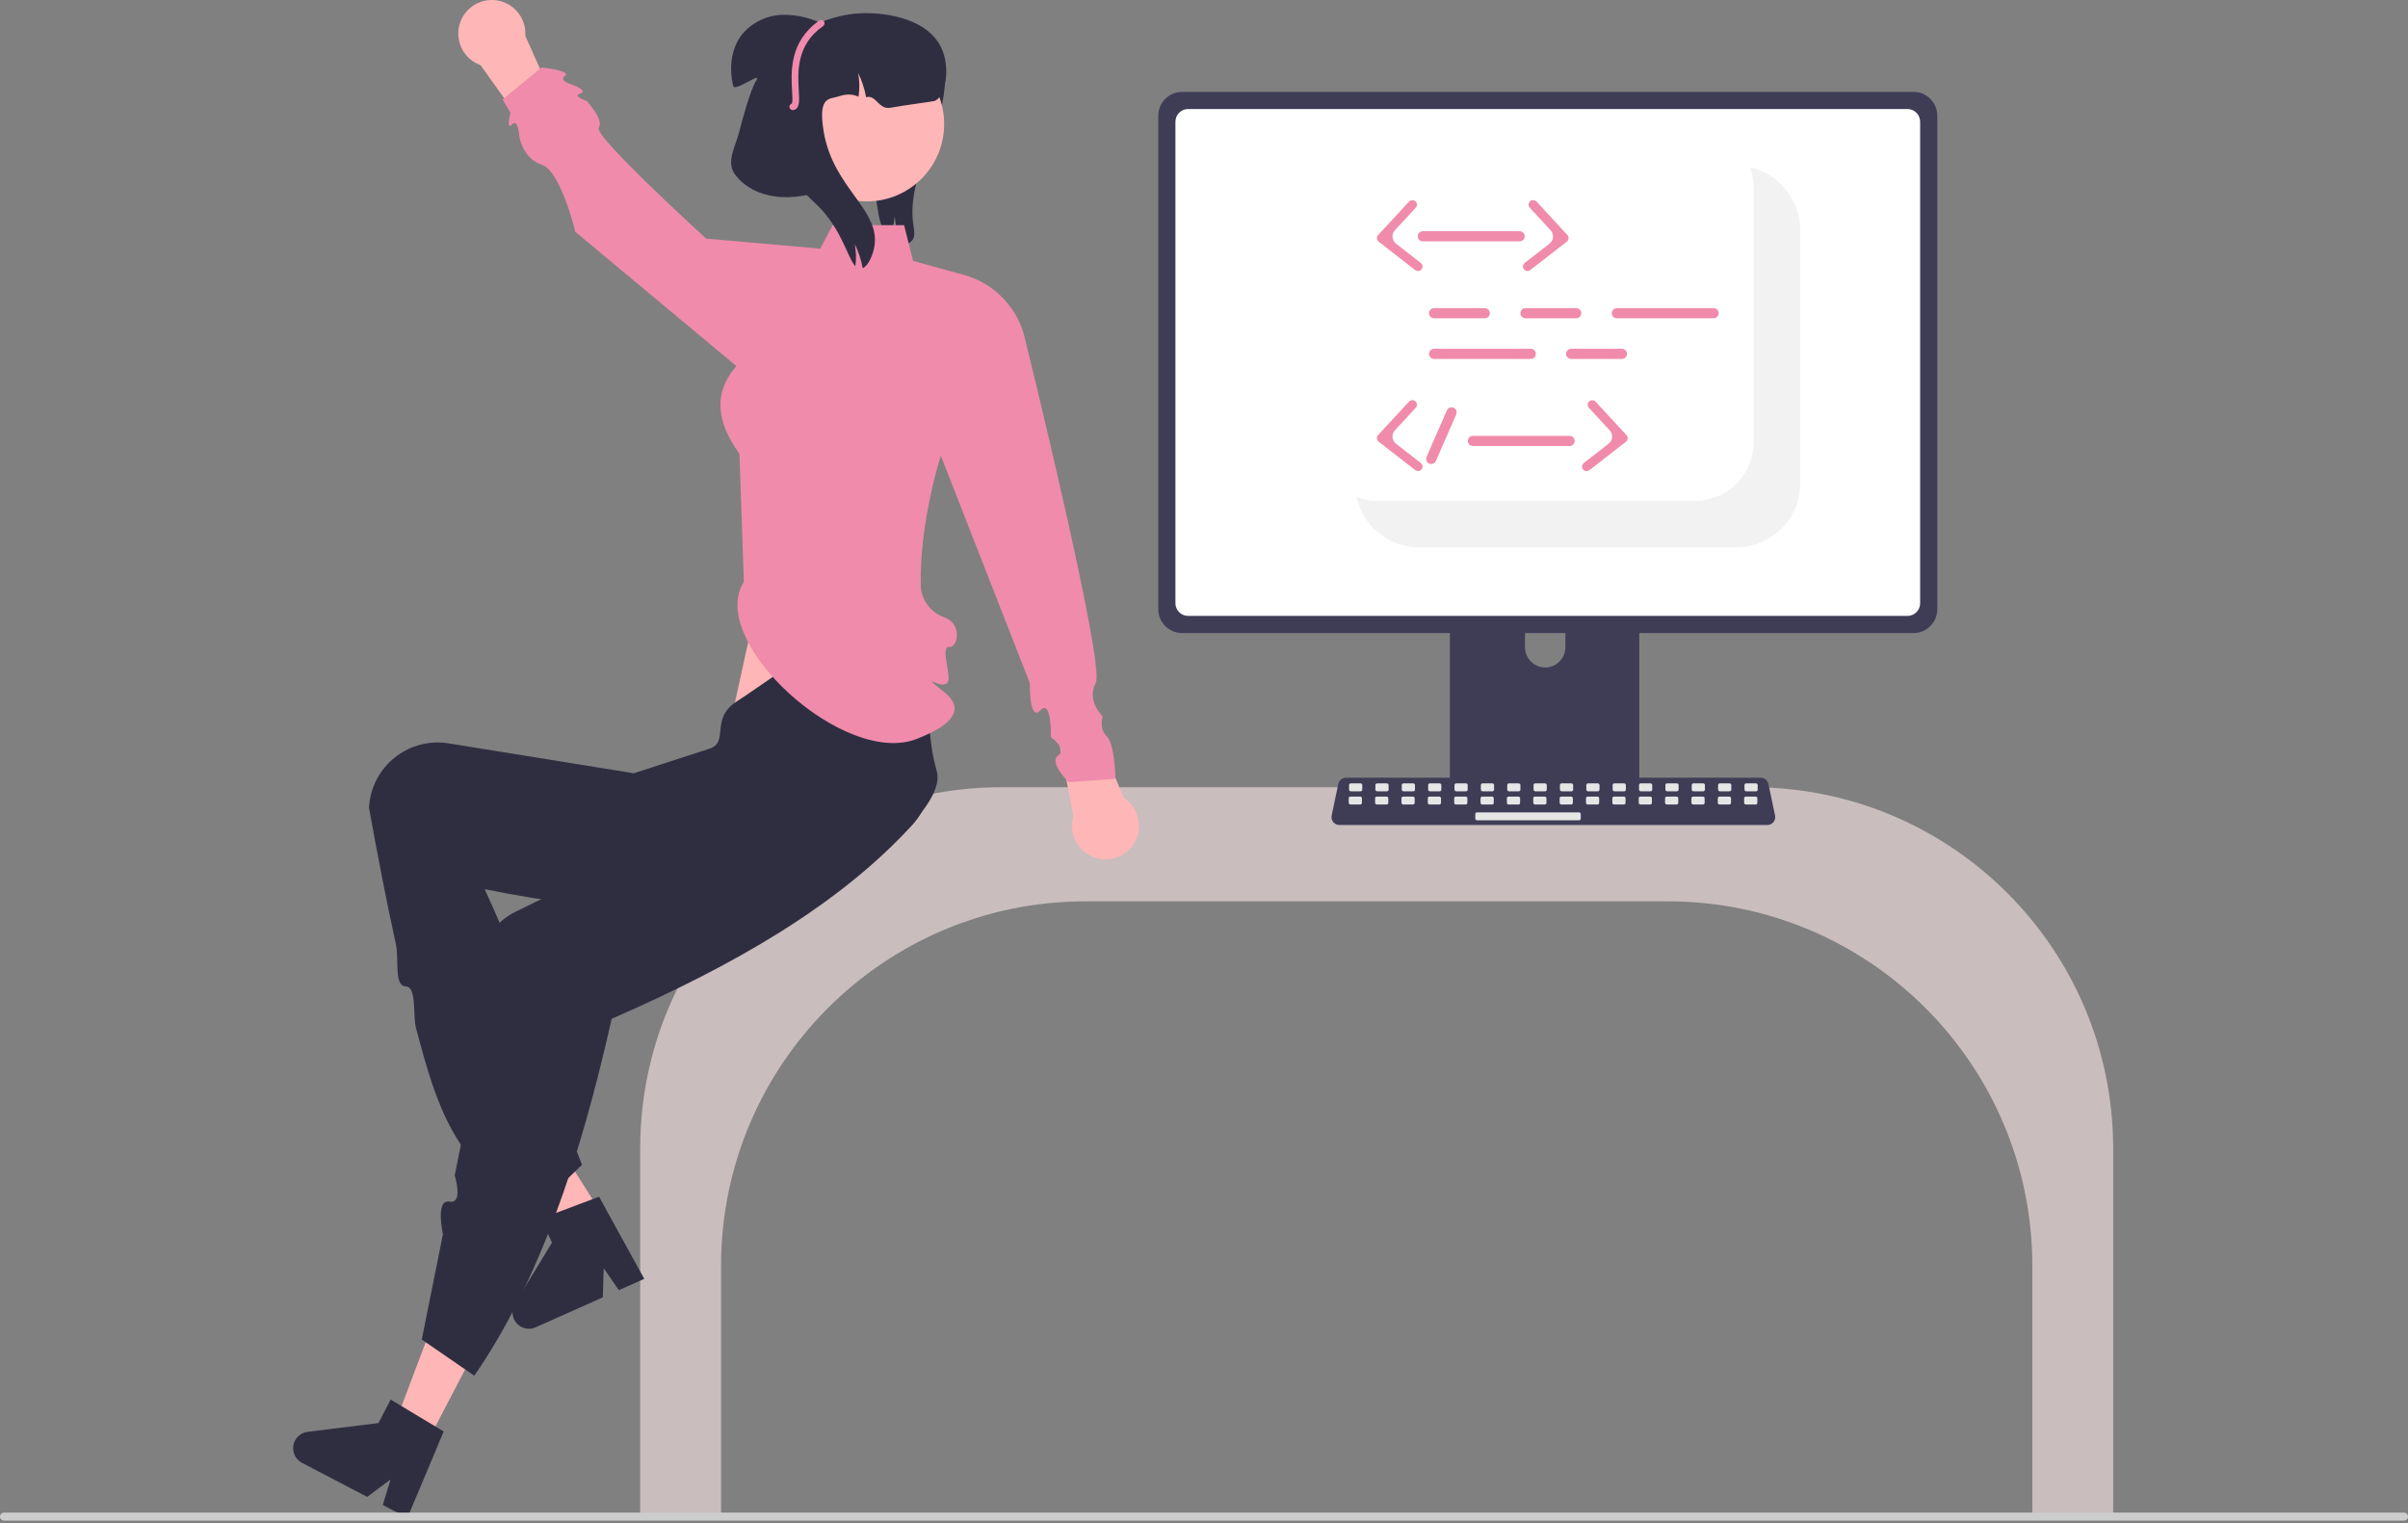 <?xml version="1.0" encoding="UTF-8"?>
<svg id="Capa_1" data-name="Capa 1" xmlns="http://www.w3.org/2000/svg" viewBox="0 0 717.67 453.96">
  <rect x="0" y="0" width="717.67" height="453.96" fill="#808080" stroke="none"/>
  <defs>
    <style>
      .cls-1 {
        fill: #f2f2f2;
      }

      .cls-2 {
        fill: #e6e6e6;
      }

      .cls-3 {
        fill: #fff;
      }

      .cls-4 {
        fill: #f08bad;
      }

      .cls-5 {
        fill: #f08bab;
      }

      .cls-6 {
        fill: #ffb6b6;
      }

      .cls-7 {
        fill: #ccc;
      }

      .cls-8 {
        fill: #c9bdbd;
      }

      .cls-9 {
        fill: #3f3d56;
      }

      .cls-10 {
        fill: #2f2e41;
      }
    </style>
  </defs>
  <path class="cls-10" d="M271.99,71.48c-1.01,1.31-2.76,1.82-4.31,1.26-.23-.07-.46-.15-.68-.25,.25-2.67,.13-5.36-.37-7.99-.19,2.26-.75,4.48-1.64,6.57-.73-.73-1.32-1.58-1.76-2.51-.81-1.93-1.35-3.97-1.6-6.05-1.2-7.09-2.39-14.46-.43-21.39,2.88-10.12,11.96-17.39,15.75-27.21l1.87-1.68c3.2,5.45,3.34,12.21,2.04,18.39-1.3,6.19-3.91,11.99-5.98,17.96s-3.61,12.31-2.65,18.56c.22,1.47,.56,3.09-.23,4.34Z"/>
  <polygon class="cls-6" points="230.47 157.1 218.29 212.78 271.47 230.1 263.65 157.1 230.47 157.1"/>
  <path class="cls-8" d="M605.7,452.6h24.1v-110.47c-.07-59.36-48.17-107.46-107.53-107.53h-223.94c-59.36,.07-107.46,48.17-107.53,107.53v110.47h24.1v-75.47c.07-59.91,48.62-108.46,108.53-108.53h173.75c59.91,.07,108.46,48.62,108.53,108.53v75.47Z"/>
  <path class="cls-9" d="M485.85,153.13h-51.01c-1.5,0-2.72,1.22-2.72,2.72v80.57h56.45v-80.57c0-1.5-1.22-2.72-2.72-2.72h0Zm-25.33,45.78c-3.32-.02-6.01-2.7-6.02-6.02v-9.29c0-3.33,2.7-6.02,6.02-6.02s6.02,2.7,6.02,6.02h0v9.29c-.02,3.32-2.7,6.01-6.02,6.02Z"/>
  <path class="cls-9" d="M570.31,27.39h-218.03c-3.9,0-7.06,3.17-7.07,7.07V181.58c0,3.9,3.17,7.06,7.07,7.07h218.03c3.9,0,7.06-3.17,7.07-7.07V34.45c0-3.9-3.17-7.06-7.07-7.07Z"/>
  <path class="cls-3" d="M568.49,32.49h-214.39c-2.09,0-3.78,1.7-3.78,3.79V179.76c0,2.09,1.69,3.78,3.78,3.78h214.39c2.09,0,3.78-1.69,3.78-3.78V36.28c0-2.09-1.69-3.78-3.78-3.79Z"/>
  <path class="cls-9" d="M431.95,233.85v7.77c0,.84,.68,1.52,1.52,1.52h53.76c.84,0,1.52-.68,1.52-1.52v-7.77h-56.8Z"/>
  <path class="cls-9" d="M526.73,245.85h-127.55c-1.3,0-2.35-1.05-2.35-2.35,0-.16,.02-.32,.05-.48l1.98-9.4c.23-1.08,1.19-1.86,2.3-1.86h123.59c1.11,0,2.06,.78,2.3,1.86l1.98,9.4c.27,1.27-.54,2.51-1.81,2.78-.16,.03-.32,.05-.48,.05Z"/>
  <rect class="cls-2" x="402.07" y="233.45" width="3.93" height="2.36" rx=".49" ry=".49"/>
  <rect class="cls-2" x="409.92" y="233.45" width="3.93" height="2.36" rx=".49" ry=".49"/>
  <rect class="cls-2" x="417.78" y="233.45" width="3.93" height="2.36" rx=".49" ry=".49"/>
  <rect class="cls-2" x="425.64" y="233.45" width="3.93" height="2.36" rx=".49" ry=".49"/>
  <rect class="cls-2" x="433.49" y="233.45" width="3.93" height="2.36" rx=".49" ry=".49"/>
  <rect class="cls-2" x="441.35" y="233.45" width="3.93" height="2.36" rx=".49" ry=".49"/>
  <rect class="cls-2" x="449.21" y="233.45" width="3.93" height="2.36" rx=".49" ry=".49"/>
  <rect class="cls-2" x="457.06" y="233.45" width="3.93" height="2.36" rx=".49" ry=".49"/>
  <rect class="cls-2" x="464.92" y="233.45" width="3.93" height="2.36" rx=".49" ry=".49"/>
  <rect class="cls-2" x="472.78" y="233.45" width="3.93" height="2.36" rx=".49" ry=".49"/>
  <rect class="cls-2" x="480.63" y="233.45" width="3.93" height="2.36" rx=".49" ry=".49"/>
  <rect class="cls-2" x="488.49" y="233.45" width="3.93" height="2.36" rx=".49" ry=".49"/>
  <rect class="cls-2" x="496.35" y="233.45" width="3.93" height="2.36" rx=".49" ry=".49"/>
  <rect class="cls-2" x="504.2" y="233.45" width="3.93" height="2.36" rx=".49" ry=".49"/>
  <rect class="cls-2" x="512.06" y="233.45" width="3.93" height="2.36" rx=".49" ry=".49"/>
  <rect class="cls-2" x="519.92" y="233.45" width="3.93" height="2.36" rx=".49" ry=".49"/>
  <rect class="cls-2" x="401.97" y="237.38" width="3.93" height="2.36" rx=".49" ry=".49"/>
  <rect class="cls-2" x="409.83" y="237.38" width="3.93" height="2.36" rx=".49" ry=".49"/>
  <rect class="cls-2" x="417.69" y="237.38" width="3.93" height="2.36" rx=".49" ry=".49"/>
  <rect class="cls-2" x="425.54" y="237.38" width="3.93" height="2.36" rx=".49" ry=".49"/>
  <rect class="cls-2" x="433.4" y="237.38" width="3.93" height="2.36" rx=".49" ry=".49"/>
  <rect class="cls-2" x="441.26" y="237.38" width="3.93" height="2.36" rx=".49" ry=".49"/>
  <rect class="cls-2" x="449.11" y="237.38" width="3.93" height="2.36" rx=".49" ry=".49"/>
  <rect class="cls-2" x="456.97" y="237.38" width="3.93" height="2.36" rx=".49" ry=".49"/>
  <rect class="cls-2" x="464.83" y="237.38" width="3.93" height="2.36" rx=".49" ry=".49"/>
  <rect class="cls-2" x="472.68" y="237.38" width="3.93" height="2.36" rx=".49" ry=".49"/>
  <rect class="cls-2" x="480.54" y="237.38" width="3.93" height="2.36" rx=".49" ry=".49"/>
  <rect class="cls-2" x="488.4" y="237.38" width="3.93" height="2.36" rx=".49" ry=".49"/>
  <rect class="cls-2" x="496.25" y="237.38" width="3.93" height="2.36" rx=".49" ry=".49"/>
  <rect class="cls-2" x="504.11" y="237.38" width="3.93" height="2.36" rx=".49" ry=".49"/>
  <rect class="cls-2" x="511.97" y="237.38" width="3.93" height="2.36" rx=".49" ry=".49"/>
  <rect class="cls-2" x="519.82" y="237.38" width="3.93" height="2.36" rx=".49" ry=".49"/>
  <rect class="cls-2" x="439.69" y="242.09" width="31.43" height="2.36" rx=".49" ry=".49"/>
  <path class="cls-1" d="M536.52,68.51v75.52c0,10.53-8.54,19.07-19.07,19.07h-94.52c-7.6,0-14.48-4.51-17.51-11.49-.5-1.13-.87-2.3-1.13-3.51,2.01,.78,4.15,1.17,6.3,1.17h94.52c9.7-.01,17.57-7.88,17.58-17.58V56.17c0-2.15-.39-4.29-1.17-6.3,1.21,.26,2.38,.63,3.51,1.13,6.98,3.03,11.49,9.91,11.49,17.51Z"/>
  <polygon class="cls-6" points="183.9 368.97 174.52 374.78 146.9 340.83 160.74 332.26 183.9 368.97"/>
  <path class="cls-10" d="M191.99,381.1l-7.54,3.37-4.52-6.52-.27,8.66-20,8.93c-2.48,1.11-5.39,0-6.5-2.49-.66-1.48-.55-3.18,.29-4.57l11.05-18.16-3.21-7.2,17.25-6.5,13.47,24.48Z"/>
  <path class="cls-10" d="M157.63,362.44l15.83-15.34c-11.76-29.03-12.7-47.02-29.01-82.13,38.69,7.91,66.36,7.43,98.36,.34,10.83-2.36,38.79-23.96,36.49-35.03-.11-.52-.23-1.03-.38-1.54-3.43-11.71-1.02-29.65-8.45-42.64-13.75-5.19-34.65,12.33-51,23-7.88,5.15-2.11,12.16-8,14l-22.57,7.33-55.37-8.94c-11.2-1.7-21.66,6.01-23.35,17.21,0,.05-.02,.1-.02,.15-.09,.6-.16,1.21-.2,1.81,2.55,14.1,5.2,27.84,8.06,40.87,.92,4.21-.64,12.28,2.84,12.4s2.07,8.46,3.15,12.54c6.65,25.11,10.86,37.27,33.64,55.98Z"/>
  <polygon class="cls-6" points="127.33 429.74 117.56 424.65 133.01 383.71 147.43 391.23 127.33 429.74"/>
  <path class="cls-10" d="M125.7,399.18l15.66,10.78c19.19-27.76,31.66-64.85,40.94-106.36,36.14-15.76,67.76-33.8,89.8-57.99,7.52-8.43,6.99-21.32-1.21-29.1-.39-.36-.78-.71-1.2-1.04-9.54-7.6-30.74-3.23-44.29-9.58l-24.2,33.5,2.78,7.8-8.42,4.1-7.11,3.46-8.14,3.96-26.68,12.99c-10.12,5.06-14.22,17.36-9.16,27.48,.02,.05,.05,.1,.08,.15,.27,.55,.56,1.08,.88,1.6l-9.91,49.36s2.73,8.59-1.56,7.79-1.95,9.73-1.95,9.73l-6.3,31.37Z"/>
  <path class="cls-10" d="M121.41,452.31l-7.32-3.82,2.3-7.59-6.95,5.17-19.42-10.13c-2.41-1.26-3.35-4.23-2.09-6.64,.75-1.43,2.15-2.41,3.76-2.61l21.1-2.62,3.65-6.99,15.8,9.49-10.82,25.75Z"/>
  <path class="cls-6" d="M334.89,237.7l-11.42-27.61-9,5,5.44,28.08c-1.62,5.28,1.36,10.87,6.64,12.49s10.87-1.36,12.49-6.64c1.31-4.28-.38-8.9-4.14-11.33Z"/>
  <path class="cls-6" d="M143.21,19.41l17.38,24.3,7.63-6.91-11.66-26.12c.38-5.51-3.78-10.28-9.29-10.66-5.51-.38-10.28,3.78-10.66,9.29-.31,4.46,2.39,8.58,6.6,10.1h0Z"/>
  <path class="cls-5" d="M221.7,173.42c-11.27,17.49,30.03,55.59,51.77,46.68,3.81-1.56,16.9-6.71,7.95-13.86s1.04,.85,1.27-3.8c.16-3.11-2.25-9.93,.26-9.64s3.95-6.97-1.52-8.82c-3.88-1.39-6.61-4.9-7-9-.52-19.17,5.97-39.18,5.97-39.18l26.5,67.73s-.2,11.72,3.18,8.14,3.13,8.01,3.13,8.01c0,0,5.02,3.51,2.14,5.46s3.11,7.95,3.11,7.95l14-1s-.22-10.4-2.61-12.7-1.22-5.92-1.22-5.92c0,0-4.93-4.58-2.05-9.98s-20.95-101.96-20.95-101.96c-1.95-9.47-9.04-17.05-18.37-19.62l-15.12-4.16-2.68-10.65h-21.29l-3.71,7-34-3s-33.64-30.61-32-33-3.57-7.99-3.57-7.99c0,0-4.45-1.46-1.94-2.24s-2.24-2.58-2.24-2.58c0,0-4.4-1.16-2.32-2.68s-6.92-2.52-6.92-2.52l-11.68,9.53,2.36,4s-1.44,5.45,.44,3.46,2.23,3.78,2.23,3.78c0,0,.96,6.32,6.65,8.23s10,20,10,20l48,40c-7.31,8.39-5.57,17.17,.91,26.14l1.32,38.18Z"/>
  <circle class="cls-6" cx="258.34" cy="36.96" r="23.06"/>
  <path class="cls-10" d="M278.47,30.1c-.59,.17-9.25,1.3-13,2-3.68,.69-4.32-4-7.33-3.12,0-.02,0-.04-.01-.06-.47-2.49-1.26-4.9-2.37-7.17,.4,2.18,.46,4.4,.17,6.6,0,.06,0,.11-.02,.17-.01,.1-.03,.19-.04,.29-3.18-1.4-5.2-.15-7.4,.29-2.46,.49-4.38,1.57-3,10,2.83,17.34,17.55,23.53,15,35-.5,2.27-1.76,5.11-3.34,5.82-.47-2.49-1.26-4.9-2.37-7.17,.4,2.18,.46,4.4,.17,6.6-2.45-2.65-4.22-11.91-12.46-19.25-2.03-1.8-12.2-12.48-13.42-15,.37,2.01,.56,4.06,.54,6.11,0,1.37-.09,2.74-.28,4.1,0,.09-.01,.17-.03,.26-.01,.16-.04,.3-.06,.45-.02,.17-.05,.33-.08,.5-3.33-.48-6.28-1.06-7.67-2.42-6.76-6.58,1.49-19.4,6-31,6.45-16.61,25.18-18.82,27-19,8.02-.81,21.57,.91,26,10,3.1,6.37,1.12,15.1-2,16Z"/>
  <path class="cls-10" d="M229.85,33.85l16.7-25.98c-4-2.32-8.56-3.52-13.19-3.46-4.66,.1-9.07,2.17-12.11,5.71-3.41,4.24-4,10.23-2.72,15.52,.44,1.83,8.85-4.6,6.85-1.6-1.64,2.35-4.33,12.22-5,15-1.08,4.47-4.06,9.06-1.41,12.82,3.14,4.44,8.74,6.65,14.18,6.88s10.79-1.28,15.95-2.99l-19.25-21.9Z"/>
  <path class="cls-4" d="M236.27,32.82c-.55,0-1-.45-1-1,0-.45,.3-.84,.73-.96,.26-.43,.15-2.25,.07-3.72-.33-5.52-.87-14.77,8.11-21.01,.45-.32,1.08-.2,1.39,.25s.2,1.08-.25,1.39h0c-8.05,5.6-7.57,13.82-7.25,19.25,.18,3.11,.32,5.35-1.57,5.78-.07,.02-.15,.02-.22,.02Z"/>
  <path class="cls-7" d="M0,451.95c0,.66,.53,1.19,1.18,1.19H716.48c.66,0,1.19-.53,1.19-1.19s-.53-1.19-1.19-1.19H1.19c-.66,0-1.19,.53-1.19,1.18h0Z"/>
  <path class="cls-5" d="M442.53,94.85h-15.13c-.84,0-1.51-.68-1.51-1.51s.68-1.51,1.51-1.51h15.13c.84,0,1.51,.68,1.51,1.51s-.68,1.51-1.51,1.51Z"/>
  <path class="cls-5" d="M469.77,94.85h-15.13c-.84,0-1.51-.68-1.51-1.51s.68-1.51,1.51-1.51h15.13c.84,0,1.51,.68,1.51,1.51s-.68,1.51-1.51,1.51h0Z"/>
  <path class="cls-5" d="M483.39,106.96h-15.13c-.84,0-1.51-.68-1.51-1.51s.68-1.51,1.51-1.51h15.13c.84,0,1.51,.68,1.51,1.51s-.68,1.51-1.51,1.51Z"/>
  <path class="cls-5" d="M456.24,106.96h-28.83c-.84,0-1.51-.68-1.51-1.51s.68-1.51,1.51-1.51h28.83c.84,0,1.51,.68,1.51,1.51s-.68,1.51-1.51,1.51Z"/>
  <path class="cls-5" d="M510.71,94.85h-28.83c-.84,0-1.51-.68-1.51-1.51s.68-1.51,1.51-1.51h28.83c.84,0,1.51,.68,1.51,1.51s-.68,1.51-1.51,1.51h0Z"/>
  <path class="cls-5" d="M452.89,71.93h-28.83c-.84,0-1.52-.67-1.52-1.51,0-.84,.67-1.52,1.51-1.52h28.85c.84,0,1.51,.68,1.52,1.51,0,.84-.68,1.51-1.51,1.52h0Z"/>
  <path class="cls-5" d="M455.27,80.77c-.75,0-1.36-.61-1.36-1.35,0-.42,.19-.81,.52-1.07l7.38-5.74c1.18-.92,1.4-2.62,.48-3.81-.05-.06-.1-.12-.15-.18l-6.2-6.71c-.51-.55-.48-1.4,.07-1.92,.55-.51,1.4-.48,1.92,.07,0,0,0,0,0,0l9.21,9.96c.51,.55,.47,1.41-.08,1.92-.03,.03-.06,.05-.09,.07l-10.88,8.46c-.24,.18-.53,.29-.83,.29Z"/>
  <path class="cls-5" d="M422.6,80.77c.75,0,1.36-.61,1.36-1.35,0-.42-.19-.81-.52-1.07l-7.38-5.74c-1.18-.92-1.4-2.62-.48-3.81,.05-.06,.1-.12,.15-.18l6.2-6.71c.51-.55,.47-1.41-.08-1.91-.55-.5-1.4-.47-1.91,.08l-9.21,9.96c-.51,.55-.47,1.41,.08,1.92,.03,.03,.06,.05,.09,.07l10.88,8.46c.24,.18,.53,.29,.83,.29Z"/>
  <path class="cls-5" d="M467.8,132.91h-28.83c-.84,0-1.51-.68-1.51-1.51s.68-1.51,1.51-1.51h28.83c.84,0,1.51,.68,1.51,1.51s-.68,1.51-1.51,1.51h0Z"/>
  <path class="cls-5" d="M472.88,140.39c-.75,0-1.36-.61-1.36-1.35,0-.42,.19-.81,.52-1.07l7.38-5.74c1.18-.92,1.4-2.62,.48-3.81-.05-.06-.1-.12-.15-.18l-6.2-6.71c-.51-.55-.47-1.41,.08-1.91,.55-.5,1.4-.47,1.91,.08l9.21,9.96c.51,.55,.47,1.41-.08,1.92-.03,.03-.06,.05-.09,.07l-10.88,8.46c-.24,.18-.53,.29-.83,.29Z"/>
  <path class="cls-5" d="M422.6,140.39c.75,0,1.36-.61,1.36-1.35,0-.42-.19-.81-.52-1.07l-7.38-5.74c-1.18-.92-1.4-2.62-.48-3.81,.05-.06,.1-.12,.15-.18l6.2-6.71c.51-.55,.48-1.4-.07-1.92-.55-.51-1.4-.48-1.92,.07,0,0,0,0,0,0l-9.21,9.96c-.51,.55-.47,1.41,.08,1.92,.03,.03,.06,.05,.09,.07l10.88,8.46c.24,.18,.53,.29,.83,.29Z"/>
  <path class="cls-5" d="M425.17,136.15l6.06-13.87c.34-.76,1.23-1.11,2-.77,.76,.34,1.11,1.22,.78,1.98l-6.06,13.87c-.33,.77-1.22,1.12-1.99,.79s-1.12-1.22-.79-1.99c0,0,0,0,0-.01h0Z"/>
</svg>